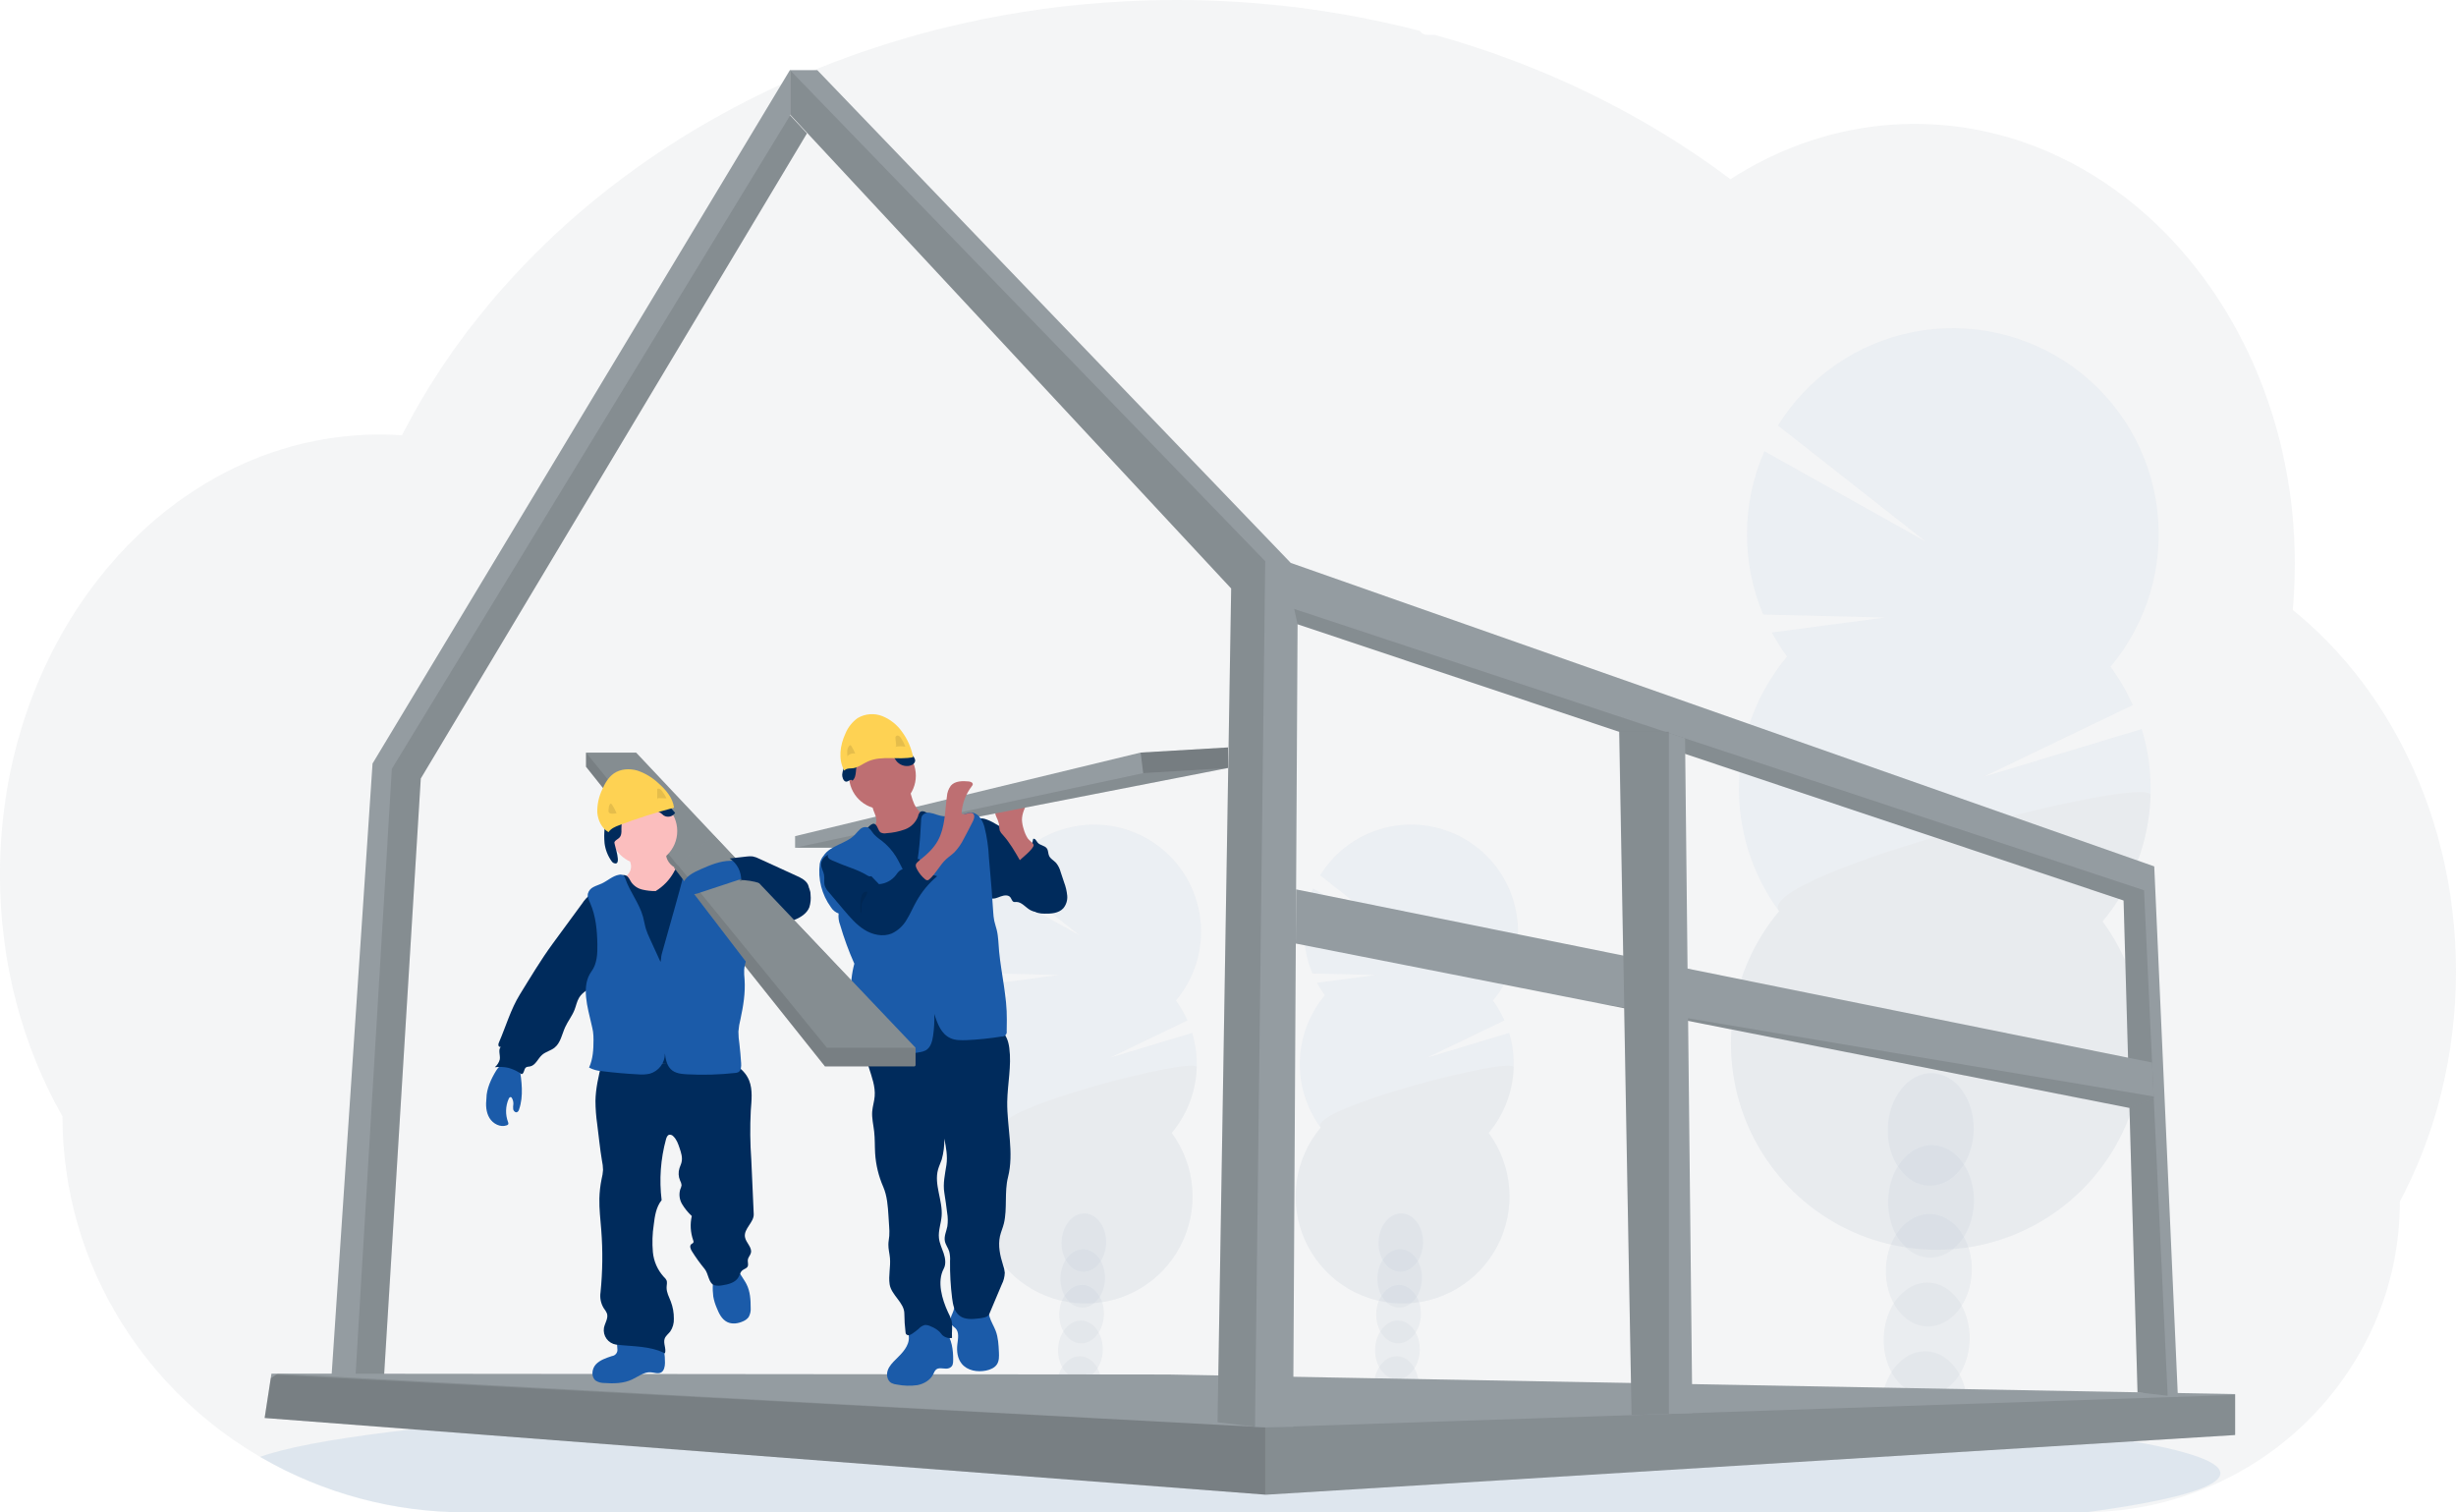 <svg width="635" height="391" viewBox="0 0 635 391" fill="none" xmlns="http://www.w3.org/2000/svg">
<g clip-path="url(#clip0_3800_21818)">
<path opacity="0.1" d="M634.999 251.13C635.01 261.724 633.73 272.279 631.187 282.562C630.332 286.027 629.338 289.42 628.206 292.741C626.821 296.84 625.215 300.862 623.397 304.788C622.48 306.774 621.512 308.72 620.491 310.627C620.508 321.491 618.274 332.239 613.93 342.194C606.078 360.056 592.076 374.498 574.476 382.888C563.472 388.144 551.447 390.908 539.255 390.984H120.544C101.914 391.024 83.607 386.124 67.482 376.784L67.234 376.644C64.938 375.298 62.698 373.873 60.517 372.369C55.608 368.975 50.996 365.169 46.731 360.992C40.958 355.345 35.871 349.035 31.576 342.194C21.488 326.159 16.143 307.59 16.162 288.64C5.946 270.694 -0.012 249.198 -0.012 226.099C-0.012 196.954 9.455 170.369 25.009 150.243C28.252 146.038 31.804 142.082 35.636 138.407C39.416 134.771 43.48 131.441 47.788 128.45C51.234 126.054 54.837 123.89 58.57 121.973C60.128 121.18 61.692 120.43 63.282 119.733C64.679 119.113 66.091 118.535 67.52 117.99C69.234 117.339 70.97 116.74 72.728 116.193C74.486 115.646 76.22 115.168 77.93 114.757C80.447 114.142 83.006 113.642 85.608 113.257C87.764 112.939 89.921 112.717 92.077 112.55C93.792 112.421 95.522 112.35 97.264 112.329H98.207C100.127 112.329 102.035 112.404 103.927 112.534C104.127 112.134 104.343 111.73 104.542 111.336C105.297 109.895 106.079 108.459 106.866 107.056C106.864 107.043 106.864 107.031 106.866 107.018C107.001 106.77 107.135 106.527 107.275 106.289C107.912 105.14 108.575 104.001 109.254 102.873C109.567 102.333 109.874 101.826 110.192 101.319C110.259 101.193 110.333 101.07 110.413 100.952C110.737 100.412 111.066 99.872 111.4 99.333C113.064 96.67 114.795 94.054 116.592 91.485L117.05 90.827C117.33 90.427 117.589 90.039 117.902 89.64C118.646 88.598 119.411 87.551 120.182 86.525C120.721 85.791 121.261 85.063 121.843 84.367C123.245 82.568 124.682 80.769 126.156 78.97C127.629 77.171 129.161 75.395 130.749 73.643C130.965 73.4 131.181 73.162 131.407 72.925L133.709 70.41C133.822 70.291 133.919 70.183 134.027 70.075C134.302 69.778 134.566 69.482 134.863 69.195C136.097 67.884 137.364 66.6 138.637 65.32C145.112 58.864 152.01 52.847 159.286 47.31C159.571 47.084 159.862 46.868 160.148 46.652C161.518 45.621 162.908 44.601 164.299 43.597C171.95 38.103 179.948 33.109 188.242 28.648C188.814 28.318 189.396 28.011 189.984 27.708C197.42 23.77 205.067 20.246 212.891 17.152C217.156 15.463 221.517 13.876 225.906 12.424C228.828 11.463 231.761 10.551 234.732 9.693C239.375 8.355 244.051 7.155 248.76 6.093C262.631 2.977 276.743 1.053 290.941 0.34C295.254 0.121 299.616 0.007 304.026 -2.42088e-05C325.306 -0.028 346.502 2.656 367.105 7.988C367.318 8.31 367.609 8.573 367.951 8.751C368.294 8.929 368.676 9.018 369.062 9.008H370.873C371.66 9.224 372.442 9.439 373.229 9.666C377.625 10.933 381.958 12.316 386.228 13.816L387.306 14.205C397.845 17.956 408.099 22.466 417.988 27.698C426.902 32.403 435.485 37.711 443.677 43.587C444.939 44.493 446.183 45.407 447.408 46.328C448.896 45.375 450.409 44.461 451.948 43.587C457.888 40.2 464.198 37.507 470.753 35.561C484.456 31.502 498.956 30.934 512.934 33.91C530.86 37.715 547.088 47.159 560.195 60.593C565.531 66.089 570.281 72.127 574.368 78.608C574.665 79.072 574.961 79.542 575.247 80.017C578.76 85.753 581.779 91.778 584.272 98.027C584.364 98.259 584.456 98.475 584.536 98.701C586.838 104.552 588.694 110.569 590.089 116.7C590.154 117.013 590.23 117.321 590.294 117.634C591.599 123.568 592.486 129.586 592.947 135.644C592.947 135.86 592.947 136.081 592.99 136.308C593.216 139.442 593.331 142.608 593.335 145.807C593.335 148.667 593.238 151.506 593.06 154.323C593.06 154.631 593.017 154.949 592.99 155.268C592.941 156.083 592.871 156.887 592.801 157.707C596.919 161.032 600.773 164.672 604.328 168.593C605.899 170.309 607.419 172.09 608.889 173.936C613.367 179.554 617.302 185.584 620.642 191.946C629.759 209.173 634.999 229.439 634.999 251.13Z" fill="#949CA1"/>
<path opacity="0.1" d="M574.077 380.891C574.077 384.577 561.392 388.032 539.255 391H120.544C101.914 391.04 83.607 386.14 67.482 376.8L67.234 376.66C73.596 374.339 85.08 372.175 100.709 370.221L101.41 370.135C108.419 369.277 116.252 368.462 124.814 367.69C125.029 367.69 125.25 367.658 125.466 367.631C132.259 367.026 139.485 366.46 147.144 365.931C147.387 365.931 147.624 365.887 147.867 365.877C150.821 365.664 153.837 365.463 156.914 365.272L158.1 365.197C180.501 363.804 205.964 362.692 233.578 361.958H233.61C237.478 361.85 241.386 361.755 245.337 361.672C249.729 361.568 254.175 361.476 258.675 361.397C262.109 361.322 265.586 361.268 269.074 361.214H269.155C284.893 360.976 301.153 360.857 317.78 360.857C358.894 360.857 397.754 361.608 432.189 362.957H432.286C437.58 363.162 442.777 363.389 447.845 363.621L452.158 363.826C457.877 364.099 463.448 364.392 468.871 364.706C532.651 368.338 574.077 374.237 574.077 380.891Z" fill="#1B5BA9"/>
<g opacity="0.2">
<path opacity="0.2" d="M366.761 358.38C366.744 358.962 366.678 359.542 366.562 360.113C362.81 359.516 359.036 358.976 355.24 358.494C355.24 358.343 355.24 358.186 355.24 358.03C355.275 356.411 355.741 354.831 356.588 353.453C357.699 351.693 359.386 350.592 361.246 350.652C363.106 350.711 364.718 351.915 365.716 353.733C366.47 355.162 366.831 356.766 366.761 358.38Z" fill="#002B5C"/>
<path opacity="0.2" d="M367.071 349.158C367.203 344.984 364.728 341.518 361.544 341.418C358.359 341.317 355.671 344.619 355.539 348.793C355.408 352.967 357.882 356.432 361.067 356.533C364.251 356.633 366.939 353.332 367.071 349.158Z" fill="#002B5C"/>
<path opacity="0.2" d="M367.364 339.918C367.496 335.744 365.021 332.278 361.837 332.178C358.652 332.077 355.964 335.379 355.832 339.553C355.701 343.727 358.175 347.192 361.36 347.293C364.544 347.393 367.232 344.092 367.364 339.918Z" fill="#002B5C"/>
<path opacity="0.2" d="M367.653 330.678C367.785 326.504 365.31 323.039 362.126 322.938C358.941 322.837 356.253 326.139 356.121 330.313C355.99 334.487 358.464 337.952 361.649 338.053C364.833 338.153 367.521 334.852 367.653 330.678Z" fill="#002B5C"/>
<path opacity="0.2" d="M367.942 321.438C368.074 317.264 365.599 313.798 362.415 313.698C359.23 313.597 356.542 316.899 356.41 321.073C356.279 325.247 358.753 328.712 361.938 328.813C365.122 328.914 367.81 325.612 367.942 321.438Z" fill="#002B5C"/>
<path opacity="0.2" d="M342.554 257.326C341.795 256.297 341.11 255.215 340.505 254.088L355.741 252.075L339.341 251.681C337.877 248.205 337.137 244.468 337.166 240.696C337.195 236.925 337.991 233.199 339.508 229.747L361.138 241.863L341.325 226.298C343.323 223.062 345.967 220.273 349.091 218.106C352.215 215.938 355.751 214.439 359.48 213.702C363.209 212.964 367.049 213.004 370.762 213.819C374.474 214.634 377.979 216.206 381.057 218.438C384.135 220.67 386.721 223.513 388.652 226.79C390.583 230.067 391.818 233.708 392.281 237.484C392.743 241.261 392.423 245.092 391.34 248.739C390.257 252.386 388.435 255.77 385.986 258.68C387.167 260.281 388.171 262.006 388.979 263.824L368.982 273.431L390.186 267.046C391.522 271.457 391.737 276.131 390.812 280.646C389.888 285.161 387.853 289.374 384.892 292.903C387.97 297.084 389.811 302.049 390.204 307.228C390.597 312.407 389.526 317.593 387.114 322.192C384.701 326.79 381.044 330.616 376.562 333.233C372.079 335.849 366.952 337.15 361.766 336.986C356.58 336.822 351.544 335.201 347.235 332.307C342.926 329.413 339.517 325.364 337.399 320.622C335.281 315.881 334.538 310.638 335.256 305.494C335.974 300.349 338.124 295.511 341.459 291.532C337.782 286.535 335.888 280.446 336.084 274.242C336.279 268.038 338.552 262.081 342.538 257.326H342.554Z" fill="#1B5BA9"/>
<path opacity="0.1" d="M391.362 275.989C391.173 282.196 388.893 288.157 384.892 292.903C387.97 297.084 389.811 302.049 390.204 307.228C390.597 312.407 389.526 317.593 387.114 322.192C384.701 326.79 381.044 330.616 376.562 333.233C372.079 335.849 366.952 337.15 361.766 336.986C356.58 336.822 351.544 335.201 347.235 332.307C342.926 329.413 339.517 325.364 337.399 320.622C335.281 315.881 334.538 310.638 335.256 305.494C335.974 300.349 338.124 295.511 341.459 291.532C337.917 286.713 391.459 272.886 391.362 275.989Z" fill="black"/>
</g>
<g opacity="0.2">
<path opacity="0.2" d="M284.812 358.38C284.795 358.962 284.728 359.542 284.613 360.113C280.86 359.516 277.086 358.976 273.291 358.494C273.291 358.343 273.291 358.186 273.291 358.03C273.326 356.411 273.791 354.831 274.639 353.453C275.749 351.693 277.437 350.592 279.297 350.652C281.157 350.711 282.769 351.915 283.766 353.733C284.521 355.162 284.882 356.766 284.812 358.38Z" fill="#002B5C"/>
<path opacity="0.2" d="M285.116 349.16C285.248 344.986 282.773 341.521 279.589 341.42C276.404 341.319 273.716 344.621 273.584 348.795C273.453 352.969 275.927 356.434 279.112 356.535C282.296 356.636 284.984 353.334 285.116 349.16Z" fill="#002B5C"/>
<path opacity="0.2" d="M285.409 339.92C285.541 335.746 283.066 332.281 279.882 332.18C276.697 332.079 274.009 335.381 273.877 339.555C273.745 343.729 276.22 347.194 279.405 347.295C282.589 347.396 285.277 344.094 285.409 339.92Z" fill="#002B5C"/>
<path opacity="0.2" d="M285.698 330.68C285.83 326.506 283.355 323.041 280.171 322.94C276.986 322.839 274.298 326.141 274.166 330.315C274.035 334.489 276.509 337.954 279.694 338.055C282.878 338.156 285.566 334.854 285.698 330.68Z" fill="#002B5C"/>
<path opacity="0.2" d="M285.987 321.44C286.119 317.266 283.644 313.801 280.46 313.7C277.275 313.599 274.587 316.901 274.455 321.075C274.324 325.249 276.798 328.714 279.983 328.815C283.167 328.916 285.855 325.614 285.987 321.44Z" fill="#002B5C"/>
<path opacity="0.2" d="M260.605 257.326C259.845 256.297 259.161 255.215 258.556 254.088L273.792 252.075L257.391 251.681C255.928 248.205 255.188 244.468 255.217 240.696C255.245 236.925 256.042 233.199 257.559 229.747L279.189 241.863L259.375 226.298C261.374 223.062 264.018 220.273 267.142 218.106C270.266 215.938 273.802 214.439 277.531 213.702C281.259 212.964 285.1 213.004 288.812 213.819C292.525 214.634 296.03 216.206 299.108 218.438C302.186 220.67 304.771 223.513 306.702 226.79C308.634 230.067 309.869 233.708 310.332 237.484C310.794 241.261 310.474 245.092 309.391 248.739C308.308 252.386 306.485 255.77 304.037 258.68C305.218 260.281 306.221 262.006 307.029 263.824L287.033 273.431L308.237 267.046C309.572 271.457 309.787 276.131 308.863 280.646C307.939 285.161 305.904 289.374 302.943 292.903C306.021 297.084 307.862 302.049 308.255 307.228C308.648 312.407 307.577 317.593 305.164 322.192C302.752 326.79 299.095 330.616 294.613 333.233C290.13 335.849 285.003 337.15 279.816 336.986C274.63 336.822 269.595 335.201 265.286 332.307C260.977 329.413 257.568 325.364 255.45 320.622C253.332 315.881 252.589 310.638 253.307 305.494C254.025 300.349 256.175 295.511 259.51 291.532C255.832 286.535 253.939 280.446 254.135 274.242C254.33 268.038 256.603 262.081 260.589 257.326H260.605Z" fill="#1B5BA9"/>
<path opacity="0.1" d="M309.412 275.989C309.224 282.196 306.944 288.157 302.943 292.903C306.021 297.084 307.862 302.049 308.255 307.228C308.648 312.407 307.577 317.593 305.164 322.192C302.752 326.79 299.095 330.616 294.613 333.233C290.13 335.849 285.003 337.15 279.816 336.986C274.63 336.822 269.595 335.201 265.286 332.307C260.977 329.413 257.568 325.364 255.45 320.622C253.332 315.881 252.589 310.638 253.307 305.494C254.025 300.349 256.175 295.511 259.51 291.532C255.968 286.713 309.509 272.886 309.412 275.989Z" fill="black"/>
</g>
<g opacity="0.2">
<path opacity="0.2" d="M508.66 364.284C508.619 365.387 508.488 366.485 508.267 367.566C501.043 366.411 493.766 365.378 486.438 364.468C486.438 364.177 486.438 363.88 486.438 363.577C486.506 360.461 487.403 357.418 489.036 354.764C491.193 351.38 494.427 349.259 498.002 349.367C501.576 349.475 504.687 351.801 506.628 355.304C508.092 358.063 508.793 361.163 508.66 364.284Z" fill="#002B5C"/>
<path opacity="0.2" d="M509.246 346.516C509.499 338.478 504.733 331.804 498.599 331.61C492.465 331.416 487.287 337.775 487.034 345.813C486.78 353.851 491.547 360.524 497.68 360.718C503.814 360.912 508.992 354.554 509.246 346.516Z" fill="#002B5C"/>
<path opacity="0.2" d="M509.806 328.727C510.06 320.689 505.293 314.015 499.16 313.821C493.026 313.627 487.848 319.986 487.594 328.024C487.34 336.062 492.107 342.735 498.241 342.929C504.374 343.123 509.552 336.765 509.806 328.727Z" fill="#002B5C"/>
<path opacity="0.2" d="M510.373 310.938C510.626 302.9 505.86 296.226 499.726 296.032C493.592 295.838 488.414 302.197 488.161 310.235C487.907 318.273 492.673 324.946 498.807 325.14C504.941 325.334 510.119 318.976 510.373 310.938Z" fill="#002B5C"/>
<path opacity="0.2" d="M510.3 292.339C510.541 284.297 505.762 277.629 499.625 277.444C493.488 277.26 488.318 283.63 488.077 291.672C487.836 299.714 492.615 306.383 498.752 306.567C504.889 306.751 510.059 300.381 510.3 292.339Z" fill="#002B5C"/>
<path opacity="0.2" d="M462.052 169.743C460.597 167.761 459.28 165.682 458.111 163.52L487.44 159.645L455.873 158.884C453.054 152.194 451.627 144.999 451.681 137.738C451.735 130.478 453.268 123.304 456.186 116.657L497.834 139.978L459.696 110.013C463.552 103.798 468.646 98.445 474.659 94.286C480.673 90.128 487.478 87.254 494.649 85.844C501.821 84.434 509.206 84.517 516.344 86.089C523.482 87.662 530.22 90.689 536.138 94.982C542.056 99.275 547.028 104.742 550.743 111.043C554.458 117.344 556.837 124.343 557.731 131.605C558.625 138.866 558.016 146.234 555.941 153.25C553.866 160.265 550.37 166.778 545.671 172.382C547.942 175.466 549.875 178.786 551.435 182.285L512.935 200.792L553.753 188.486C556.325 196.968 556.744 205.957 554.971 214.641C553.199 223.325 549.291 231.429 543.601 238.22C549.526 246.27 553.069 255.826 553.825 265.797C554.58 275.767 552.518 285.749 547.873 294.602C543.229 303.454 536.189 310.819 527.56 315.856C518.931 320.892 509.061 323.395 499.077 323.08C489.094 322.765 479.4 319.644 471.105 314.074C462.81 308.503 456.248 300.709 452.17 291.581C448.092 282.454 446.661 272.361 448.043 262.458C449.424 252.555 453.562 243.241 459.982 235.581C452.905 225.962 449.262 214.241 449.638 202.301C450.013 190.36 454.385 178.892 462.052 169.737V169.743Z" fill="#1B5BA9"/>
<path opacity="0.1" d="M556.023 205.665C555.669 217.608 551.3 229.082 543.623 238.231C549.548 246.281 553.091 255.837 553.846 265.808C554.602 275.778 552.54 285.76 547.895 294.612C543.25 303.465 536.211 310.83 527.582 315.866C518.953 320.902 509.082 323.406 499.099 323.091C489.115 322.776 479.422 319.655 471.127 314.084C462.832 308.514 456.27 300.72 452.191 291.592C448.113 282.464 446.683 272.372 448.064 262.469C449.446 252.566 453.583 243.252 460.003 235.592C453.135 226.304 556.211 199.691 556.023 205.665Z" fill="black"/>
</g>
<path d="M85.086 365.235L90.741 365.218H98.715L108.797 201.267L208.639 34.482L204.299 29.819V18.01L96.321 197.403L85.086 365.235Z" fill="#949CA1"/>
<path opacity="0.1" d="M91.346 365.218H98.716L108.797 201.267L208.639 34.482L204.299 29.819L101.314 198.768L91.346 365.218Z" fill="black"/>
<path d="M68.422 366.6L327.124 386.418L327.345 386.434L577.713 371.02L577.901 371.009V360.426L302.028 355.358L71.867 355.137H70.185L70.001 356.324L68.422 366.6Z" fill="#949CA1"/>
<path opacity="0.1" d="M68.422 366.6L327.124 386.418L327.345 386.434L577.713 371.02L577.901 370.815V360.647H577.68L327.124 369.023L71.867 355.137H71.829L71.376 355.434L70.001 356.324L68.422 366.6Z" fill="black"/>
<path opacity="0.1" d="M68.422 366.6L327.124 386.418V369.023L71.376 355.433L70.001 356.324L68.422 366.6Z" fill="black"/>
<path d="M204.266 29.597L318.319 152.143L314.793 367.701L324.481 368.872L324.643 368.894H334.331L335.49 161.399L549.056 232.812L552.658 359.967L560.454 360.841L563.095 361.138L556.982 223.994L333.727 145.531L211.312 18.134H204.266V29.597Z" fill="#949CA1"/>
<path opacity="0.1" d="M334.611 157.432L335.49 161.399L549.056 232.812L552.658 359.967L560.454 360.841L554.34 230.168L334.611 157.432Z" fill="black"/>
<path opacity="0.1" d="M204.266 29.597L318.319 152.143L314.793 367.701L324.481 368.872L327.123 145.089L204.266 18.134V29.597Z" fill="black"/>
<path d="M335.027 243.941L413.358 259.382L413.385 259.387L550.578 286.443L556.859 283.922L556.837 283.48L556.427 274.71L335.108 229.941L335.027 243.941Z" fill="#949CA1"/>
<path opacity="0.1" d="M413.385 259.387L550.578 286.443L556.858 283.922L556.837 283.48L413.385 259.387Z" fill="black"/>
<path d="M418.631 189.199L420.75 305.959L421.844 365.861L431.489 365.537L437.56 365.332L435.673 190.888L431.489 189.496L430.573 189.199H418.631Z" fill="#949CA1"/>
<path opacity="0.1" d="M418.717 189.172V189.199L420.749 305.959L421.844 365.86L431.489 365.537V189.172H418.717Z" fill="black"/>
<path d="M267.549 219.018C268.115 219.325 268.656 219.677 269.167 220.07C269.771 220.599 270.313 221.195 270.784 221.846C273.097 224.841 275.232 228.322 275.005 232.1C275.01 232.65 274.907 233.195 274.7 233.704C274.494 234.214 274.189 234.677 273.803 235.068C272.849 235.883 271.48 235.921 270.229 235.921C268.87 235.921 267.441 235.921 266.266 235.22C265.091 234.518 264.11 233.152 262.719 233.185C262.522 233.217 262.322 233.217 262.126 233.185C261.646 233.028 261.549 232.397 261.236 231.997C260.697 231.28 259.559 231.458 258.713 231.771C257.866 232.084 256.928 232.553 256.093 232.192C255.608 231.936 255.211 231.539 254.955 231.053C252.955 227.815 252.529 223.923 252.152 220.162C251.92 217.873 250.151 210.069 255.031 211.845C257.187 212.622 259.204 214.176 261.166 215.315L267.549 219.018Z" fill="#002B5C"/>
<path d="M262.731 219.789C263.166 220.103 263.695 220.262 264.231 220.24C264.767 220.219 265.281 220.018 265.69 219.671C266.493 218.944 267.005 217.951 267.13 216.875C267.669 216.708 267.944 217.415 268.289 217.846C268.893 218.58 270.122 218.57 270.672 219.352C271.055 219.892 270.968 220.642 271.238 221.252C271.588 222.04 272.456 222.45 273.05 223.087C273.61 223.783 274.014 224.591 274.236 225.456L275.12 228.112C275.543 229.216 275.815 230.372 275.928 231.55C275.984 232.138 275.922 232.732 275.747 233.296C275.571 233.86 275.284 234.384 274.904 234.836C273.718 236.115 271.772 236.25 270.052 236.213C269.478 236.225 268.904 236.158 268.348 236.013C266.823 235.538 265.847 234 265.442 232.451C265.038 230.902 265.081 229.277 264.844 227.691C264.588 226.132 264.135 224.612 263.496 223.168C263.022 222.045 261.717 220.372 261.739 219.18C262.127 219.18 262.407 219.536 262.731 219.789Z" fill="#002B5C"/>
<path d="M264.665 214.322C264.413 213.556 264.266 212.759 264.228 211.953C264.228 210.334 264.967 208.812 265.711 207.365L259.548 208.202C258.804 208.305 257.974 208.456 257.554 209.076C257.394 209.384 257.311 209.725 257.311 210.072C257.311 210.419 257.394 210.76 257.554 211.068C257.863 211.684 258.108 212.329 258.287 212.995C258.301 213.577 258.368 214.157 258.486 214.727C258.678 215.146 258.947 215.525 259.279 215.844C261.042 217.798 262.363 220.103 263.678 222.385C263.64 222.321 267.393 219.412 267.242 218.462C267.156 217.922 266.072 217.274 265.727 216.756C265.25 216.004 264.892 215.183 264.665 214.322Z" fill="#BE6F72"/>
<path d="M317.499 193.236V198.552L226.564 216.308L221.847 219.169H205.57V216.173L294.915 194.564L317.499 193.236Z" fill="#949CA1"/>
<path opacity="0.1" d="M317.499 198.552L226.564 216.308L221.847 219.169H205.57L295.578 199.885L317.499 198.552Z" fill="black"/>
<path d="M244.491 344.148C243.477 342.92 242.079 342.071 240.522 341.74C238.966 341.409 237.343 341.615 235.918 342.324C235.613 342.468 235.344 342.678 235.131 342.939C234.592 343.695 234.937 344.737 234.986 345.67C235.11 347.948 233.298 349.799 231.67 351.391C230.797 352.244 229.907 353.156 229.513 354.316C229.12 355.477 229.411 356.95 230.468 357.555C230.929 357.786 231.431 357.925 231.945 357.965C233.668 358.301 235.435 358.35 237.175 358.11C238.894 357.781 240.582 356.804 241.326 355.218C241.469 354.787 241.707 354.395 242.021 354.068C242.97 353.318 244.426 354.198 245.504 353.663C246.394 353.221 246.431 352.524 246.442 351.607C246.475 349.07 246.097 346.199 244.491 344.148Z" fill="#1B5BA9"/>
<path d="M257.429 344.051C258.092 345.8 258.184 347.705 258.27 349.572C258.319 350.652 258.351 351.806 257.769 352.719C257.187 353.631 256.049 354.111 254.96 354.338C252.712 354.802 250.108 354.365 248.658 352.578C247.547 351.213 247.315 349.34 247.52 347.57C247.693 346.118 248.059 344.418 247.019 343.387C246.749 343.112 246.399 342.918 246.151 342.621C245.612 341.962 245.698 340.969 245.989 340.16C246.368 339.385 246.652 338.568 246.835 337.726C246.879 337.326 254.135 338.006 254.804 338.336C255.715 338.783 255.575 339.534 255.85 340.44C256.232 341.703 256.966 342.842 257.429 344.051Z" fill="#1B5BA9"/>
<path d="M258.762 266.517C260.185 267.44 260.735 269.253 260.956 270.937C261.566 275.552 260.498 280.215 260.417 284.873C260.342 291.398 262.229 298.041 260.617 304.361C259.652 308.139 260.471 312.457 259.565 316.273C259.296 317.406 258.8 318.475 258.541 319.608C258.002 322.064 258.568 324.633 259.328 327.034C259.571 327.682 259.725 328.359 259.786 329.047C259.75 330.108 259.481 331.147 258.999 332.091L255.765 339.75C255.403 340.608 253.98 340.748 253.069 340.862C251.354 341.067 249.441 341.212 248.077 340.149C246.713 339.086 246.384 337.305 246.173 335.643C245.77 332.451 245.59 329.236 245.634 326.02C245.694 325.18 245.619 324.337 245.413 323.521C245.117 322.598 244.464 321.799 244.286 320.822C244.06 319.559 244.702 318.318 244.939 317.044C245.101 315.881 245.083 314.699 244.885 313.542C244.675 311.815 244.432 310.088 244.157 308.371C243.769 305.97 244.324 303.6 244.696 301.193C245.047 298.932 244.599 296.627 244.157 294.382C244.195 296.204 243.968 298.022 243.483 299.779C243.197 300.637 242.788 301.458 242.54 302.332C241.434 306.256 243.79 310.374 243.456 314.438C243.3 316.337 242.556 318.216 242.766 320.088C242.912 321.459 243.548 322.717 243.985 324.023C244.421 325.329 244.648 326.824 243.985 328.044C242.232 331.357 243.542 335.864 245.111 339.264C245.43 339.867 245.707 340.491 245.942 341.131C246.405 342.664 246.017 344.31 246.141 345.908C245.69 345.982 245.227 345.952 244.789 345.82C244.351 345.688 243.948 345.458 243.613 345.147C243.375 344.899 243.181 344.607 242.949 344.348C242.302 343.73 241.535 343.251 240.696 342.939C240.203 342.663 239.642 342.534 239.078 342.567C238.486 342.733 237.953 343.064 237.542 343.522C237.009 343.992 236.443 344.423 235.849 344.812C235.596 345.007 235.3 345.138 234.986 345.195C234.829 345.22 234.667 345.194 234.525 345.121C234.383 345.049 234.267 344.933 234.194 344.791C234.16 344.701 234.14 344.606 234.135 344.51C233.934 342.88 233.828 341.241 233.816 339.599C233.816 336.776 230.442 334.833 230.016 332.043C229.676 329.792 230.307 327.498 230.096 325.232C229.994 324.066 229.671 322.922 229.692 321.756C229.692 321 229.865 320.261 229.924 319.511C229.973 318.678 229.961 317.843 229.886 317.012L229.719 314.405C229.557 311.831 229.379 309.202 228.366 306.849C227.164 304.102 226.452 301.164 226.263 298.171C226.155 296.282 226.226 294.393 226.01 292.499C225.816 290.788 225.384 289.088 225.508 287.371C225.611 286.044 226.048 284.759 226.15 283.432C226.36 280.879 225.39 278.396 224.63 275.951C223.87 273.506 223.309 270.797 224.306 268.439C224.449 268.051 224.686 267.706 224.996 267.435C225.379 267.181 225.814 267.019 226.269 266.96C235.519 265.015 245 264.409 254.422 265.163C255.958 265.25 257.449 265.715 258.762 266.517Z" fill="#002B5C"/>
<path d="M228.154 209.195C232.924 209.195 236.791 205.324 236.791 200.549C236.791 195.774 232.924 191.903 228.154 191.903C223.384 191.903 219.518 195.774 219.518 200.549C219.518 205.324 223.384 209.195 228.154 209.195Z" fill="#BE6F72"/>
<path d="M226.484 211.348C226.608 211.843 226.608 212.36 226.484 212.854C226.348 213.199 226.157 213.52 225.918 213.804C225.082 214.884 224.157 215.891 223.152 216.816C223.664 217.96 224.585 218.871 225.735 219.368C226.876 219.855 228.073 220.197 229.298 220.388C229.91 220.549 230.547 220.593 231.175 220.518C231.753 220.372 232.301 220.124 232.792 219.784L237.59 216.907C238.314 216.515 238.985 216.03 239.585 215.466C240.465 214.561 240.963 213.351 240.976 212.088C240.998 211.861 240.937 211.635 240.803 211.451C240.62 211.291 240.389 211.194 240.146 211.176C238.458 210.803 237.127 209.432 236.372 207.878C235.69 206.285 235.248 204.599 235.062 202.875L229.945 205.574C229.185 205.978 228.43 206.383 227.643 206.734C227.142 206.961 226.128 207.149 225.773 207.608C225.093 208.456 226.306 210.328 226.484 211.348Z" fill="#BE6F72"/>
<path d="M223.185 215.245C222.457 215.843 221.888 216.613 221.53 217.485C221.196 218.564 221.53 219.703 221.832 220.772C223.247 225.326 224.328 229.978 225.067 234.691C225.519 237.929 225.687 241.216 225.908 244.492C226.361 251.173 227.018 261.827 227.897 268.465C231.132 268.611 234.286 267.667 237.494 267.321C243.489 266.684 249.662 268.142 255.533 266.782C254.11 261.152 252.686 251.54 251.263 245.917C250.633 243.701 250.197 241.435 249.958 239.143C249.834 237.497 249.91 235.846 249.931 234.189C249.98 230.951 249.802 227.712 249.624 224.474C249.419 220.696 249.214 216.918 248.319 213.221C248.257 212.75 248.036 212.314 247.694 211.985C247.155 211.591 246.454 211.732 245.812 211.818C243.848 212.068 241.86 211.596 240.216 210.49C239.505 210.005 238.55 209.411 237.887 209.951C237.604 210.276 237.417 210.674 237.348 211.1C237.055 211.864 236.602 212.556 236.02 213.13C235.438 213.704 234.74 214.148 233.973 214.43C232.437 214.987 230.828 215.318 229.196 215.412C228.697 215.52 228.177 215.461 227.714 215.245C226.948 214.776 226.894 213.086 225.929 212.973C225.083 212.876 223.757 214.7 223.185 215.245Z" fill="#002B5C"/>
<path d="M235.941 228.425C233.951 226.52 233.078 223.756 231.628 221.409C230.64 219.83 229.378 218.441 227.902 217.307C227.16 216.816 226.48 216.238 225.875 215.585C225.363 214.954 224.975 214.112 224.198 213.869C223.878 213.799 223.545 213.808 223.228 213.896C222.912 213.983 222.621 214.146 222.382 214.371C221.906 214.824 221.456 215.304 221.034 215.806C218.748 218.176 214.731 218.505 212.92 221.247C212.431 221.828 212.099 222.525 211.955 223.271C211.433 227.261 212.464 231.299 214.834 234.55C215.293 235.304 215.997 235.876 216.828 236.17C216.716 237.176 216.849 238.195 217.217 239.138C218.215 242.554 219.441 245.898 220.888 249.149C220.542 250.421 220.301 251.719 220.166 253.03C219.788 256.328 220.139 259.674 219.783 262.977C219.492 265.675 218.705 268.304 218.678 271.007C218.678 271.439 218.715 271.952 219.087 272.173C219.285 272.275 219.507 272.322 219.729 272.308L226.36 272.508C230.21 272.621 234.097 272.735 237.887 272.022C238.392 271.947 238.881 271.793 239.337 271.563C240.62 270.846 241.046 269.226 241.251 267.785C241.519 265.916 241.625 264.028 241.569 262.14C242.373 264.682 243.327 267.311 245.753 268.412C247.036 268.994 248.502 268.951 249.91 268.913C252.942 268.778 255.965 268.466 258.962 267.98C259.146 268.003 259.334 267.982 259.509 267.919C259.684 267.857 259.842 267.754 259.971 267.619C260.099 267.484 260.194 267.321 260.248 267.143C260.303 266.965 260.314 266.776 260.282 266.593L260.315 263.646C260.379 257.661 258.897 251.94 258.32 245.981C258.137 244.103 258.153 242.203 257.695 240.363C257.506 239.591 257.231 238.836 257.064 238.058C256.92 237.298 256.83 236.528 256.794 235.754L256.374 229.817C256.174 227.07 255.889 224.42 255.678 221.678C255.563 219.009 255.176 216.358 254.525 213.766C254.055 212.147 253.08 210.312 251.392 210.113C250.492 210.01 249.618 210.404 248.761 210.679C246.654 211.343 244.393 211.334 242.292 210.652C241.642 210.396 240.966 210.215 240.275 210.113C239.928 210.065 239.574 210.111 239.25 210.246C238.926 210.381 238.643 210.599 238.431 210.879C238.222 211.301 238.124 211.769 238.146 212.239C237.892 217.631 237.423 223.184 235.941 228.425Z" fill="#1B5BA9"/>
<path d="M227.266 228.587C224.781 225.964 222.23 223.292 219.028 221.624C217.766 220.966 216.332 220.469 214.936 220.718C213.54 220.966 212.24 222.18 212.305 223.6C212.348 224.479 212.882 225.257 213.049 226.12C213.243 227.092 212.963 228.128 213.265 229.067C213.51 229.686 213.877 230.249 214.343 230.724L218.16 235.252C219.777 237.141 221.395 239.057 223.476 240.363C225.557 241.669 228.253 242.279 230.538 241.351C232.165 240.594 233.517 239.351 234.409 237.794C235.358 236.283 236.027 234.631 236.916 233.071C238.301 230.579 240.128 228.361 242.308 226.525C241.186 226.233 239.779 225.823 239.073 224.906C238.872 224.614 238.7 224.303 238.561 223.977L237.687 222.089C237.39 222.073 237.093 222.119 236.815 222.224C236.537 222.329 236.283 222.491 236.07 222.698C235.695 223.132 235.294 223.541 234.868 223.924C234.108 224.496 233.078 224.652 232.388 225.305C232.121 225.586 231.879 225.889 231.665 226.212C231.143 226.899 230.481 227.466 229.722 227.875C228.963 228.285 228.126 228.527 227.266 228.587Z" fill="#002B5C"/>
<path d="M242.506 217.301C244.377 213.885 244.29 209.789 244.824 205.93C244.882 204.908 245.24 203.926 245.854 203.107C246.932 201.887 248.835 201.871 250.463 202.028C250.943 202.082 251.542 202.308 251.515 202.789C251.477 202.961 251.393 203.119 251.272 203.247C249.694 205.286 248.766 207.754 248.609 210.328C249.455 210.917 250.765 209.708 251.579 210.328C252.119 210.782 251.871 211.678 251.547 212.325C250.796 213.826 250.021 215.315 249.223 216.794C248.587 218.097 247.756 219.297 246.76 220.351C246.075 221.009 245.272 221.527 244.576 222.175C242.959 223.691 241.983 225.834 240.312 227.313C240.17 227.466 239.979 227.564 239.772 227.588C239.56 227.573 239.359 227.483 239.206 227.334C238.371 226.655 237.679 225.816 237.168 224.868C236.532 223.691 236.629 223.346 237.632 222.515C239.508 221.031 241.336 219.439 242.506 217.301Z" fill="#BE6F72"/>
<path d="M224.138 226.266C224.462 226.466 224.86 226.692 225.216 226.525C225.362 226.437 225.485 226.317 225.578 226.174C226.194 225.351 226.708 224.456 227.109 223.508C227.178 223.374 227.216 223.227 227.222 223.076C227.222 222.731 226.915 222.477 226.629 222.278C225.098 221.301 223.452 220.518 221.728 219.946C220.305 219.406 218.817 218.937 217.307 219.072C216.74 219.11 216.186 219.262 215.68 219.52C215.173 219.778 214.723 220.136 214.358 220.572C213.28 221.959 215.086 222.38 216.218 222.882C218.838 224.075 221.674 224.766 224.138 226.266Z" fill="#1B5BA9"/>
<path opacity="0.1" d="M222.44 235.441C222.422 235.564 222.433 235.69 222.472 235.808C222.512 235.926 222.578 236.033 222.667 236.121C222.823 235.354 222.618 234.545 222.78 233.773C223.017 232.613 224.144 231.738 224.241 230.573C222.176 230.168 222.456 234.189 222.44 235.441Z" fill="black"/>
<path opacity="0.2" d="M317.5 193.236V198.552L295.579 199.885L294.916 194.564L317.5 193.236Z" fill="black"/>
<path d="M220.38 201.834C221.75 200.716 220.957 198.374 221.885 196.874C222.424 196.053 223.335 195.622 224.23 195.255C225.31 194.749 226.467 194.428 227.653 194.305C228.247 194.247 228.847 194.325 229.407 194.532C229.967 194.738 230.473 195.068 230.888 195.497C231.238 195.897 231.476 196.382 231.805 196.798C232.212 197.283 232.743 197.648 233.341 197.855C233.939 198.063 234.582 198.104 235.201 197.975C235.918 197.813 236.662 197.268 236.614 196.534C236.533 196.087 236.305 195.681 235.967 195.379L234.425 193.668C232.673 191.725 230.726 189.663 228.155 189.177C226.365 188.837 224.532 189.318 222.806 189.895C222.111 190.127 221.329 190.473 221.135 191.18C221.006 191.665 221.2 192.194 221.087 192.686C220.866 193.662 219.615 193.992 219.033 194.812C218.45 195.632 218.628 196.604 218.461 197.51C218.294 198.417 217.809 199.302 217.749 200.241C217.712 200.808 217.997 201.86 218.634 202.066C219.27 202.271 219.987 201.159 220.38 201.834Z" fill="#002B5C"/>
<path d="M236.09 195.756C235.636 193.382 234.656 191.139 233.222 189.194C231.948 187.376 230.174 185.966 228.117 185.135C227.088 184.733 225.982 184.569 224.881 184.656C223.78 184.743 222.713 185.078 221.76 185.637C220.346 186.648 219.245 188.038 218.585 189.647C217.188 192.659 216.671 196.339 218.294 199.232C218.941 198.444 220.051 198.8 221.032 198.514C222.262 198.163 223.302 197.343 224.472 196.83C228.003 195.271 232.316 196.534 236.09 195.756Z" fill="#FED253"/>
<path opacity="0.1" d="M219.12 195.589C218.996 194.618 218.915 193.49 219.605 192.799C219.639 192.756 219.683 192.723 219.733 192.7C219.782 192.678 219.836 192.667 219.891 192.669C219.939 192.685 219.983 192.71 220.021 192.744C220.059 192.777 220.09 192.818 220.112 192.863C220.51 193.493 220.849 194.158 221.125 194.85C220.723 194.757 220.303 194.787 219.919 194.936C219.534 195.085 219.203 195.347 218.969 195.686" fill="black"/>
<path opacity="0.1" d="M231.718 192.847L231.524 190.921C231.493 190.762 231.506 190.597 231.562 190.446C231.643 190.319 231.769 190.226 231.914 190.186C232.059 190.146 232.214 190.162 232.349 190.23C232.614 190.377 232.833 190.596 232.98 190.861C233.429 191.551 233.801 192.287 234.09 193.058C233.222 192.89 232.329 192.901 231.465 193.09" fill="black"/>
<path opacity="0.1" d="M236.544 271.045V275.449L232.829 275.697H213.291V271.045H236.544Z" fill="black"/>
<path d="M236.544 271.045V275.698H213.291L151.518 198.234V194.574H164.468L236.544 271.045Z" fill="#949CA1"/>
<path opacity="0.1" d="M236.544 271.045V275.698H213.291L151.518 198.234V194.574H164.468L236.544 271.045Z" fill="black"/>
<path opacity="0.1" d="M236.544 271.045V275.698H213.291L151.518 198.234V194.574L213.626 271.045H236.544Z" fill="black"/>
<path d="M159.615 348.687C159.655 348.906 159.651 349.131 159.6 349.348C159.55 349.565 159.456 349.769 159.323 349.948C159.191 350.127 159.023 350.276 158.83 350.387C158.637 350.498 158.423 350.568 158.202 350.592C156.704 351.1 155.113 351.601 154.051 352.751C152.989 353.901 152.779 356.032 154.051 356.966C154.701 357.359 155.448 357.563 156.208 357.554C158.65 357.722 161.195 357.689 163.41 356.653C164.995 355.919 166.489 354.667 168.23 354.78C169.131 354.834 170.09 355.255 170.893 354.845C171.697 354.435 171.923 353.291 171.929 352.336C171.949 350.341 171.649 348.357 171.039 346.458C170.958 346.199 167.529 345.999 167.12 345.918L162.963 345.379C162.176 345.276 160.477 344.682 159.857 345.341C159.237 345.999 159.615 347.905 159.615 348.687Z" fill="#1B5BA9"/>
<path d="M184.421 335.216C184.597 336.188 184.883 337.137 185.273 338.044C185.85 339.512 186.589 341.072 188.001 341.784C189.284 342.426 190.859 342.194 192.163 341.585C192.708 341.359 193.185 340.996 193.549 340.532C193.97 339.798 194.158 338.953 194.088 338.109C194.088 336.02 193.964 333.861 193.01 332.005C192.19 330.386 190.762 328.993 190.74 327.201L185.829 328.151C185.566 328.177 185.315 328.276 185.106 328.437C184.951 328.601 184.842 328.805 184.793 329.026C184.269 331.045 184.143 333.148 184.421 335.216Z" fill="#1B5BA9"/>
<path d="M125.768 283.944C125.563 285.682 125.649 287.544 126.555 289.044C127.461 290.545 129.369 291.538 131.019 290.939C131.103 290.917 131.183 290.879 131.252 290.826C131.322 290.773 131.38 290.707 131.423 290.631C131.467 290.449 131.442 290.256 131.353 290.091C130.625 288.146 130.685 285.992 131.52 284.09C131.628 283.842 131.86 283.55 132.113 283.647C132.219 283.701 132.305 283.788 132.356 283.896C132.617 284.348 132.748 284.863 132.733 285.385C132.657 285.858 132.643 286.339 132.69 286.815C132.793 287.279 133.289 287.717 133.72 287.517C133.845 287.44 133.952 287.339 134.037 287.219C134.121 287.1 134.18 286.964 134.211 286.821C135.413 283.34 134.868 279.535 134.318 275.892C134.323 275.808 134.309 275.724 134.278 275.647C134.247 275.569 134.199 275.499 134.138 275.442C134.076 275.385 134.003 275.342 133.924 275.316C133.844 275.29 133.76 275.282 133.677 275.293C131.132 275.039 129.741 274.429 128.286 276.798C127.035 278.795 125.768 281.542 125.768 283.944Z" fill="#1B5BA9"/>
<path d="M155.519 275.088C154.764 278.229 154.004 281.408 153.955 284.635C153.968 286.645 154.12 288.652 154.408 290.642L154.974 295.316C155.168 296.892 155.357 298.462 155.632 300.022C155.807 300.826 155.903 301.645 155.918 302.467C155.865 303.278 155.736 304.082 155.535 304.869C155.196 306.521 155.006 308.201 154.969 309.888C154.909 312.586 155.244 315.285 155.454 317.983C155.874 323.361 155.81 328.765 155.265 334.131C155.047 335.58 155.362 337.058 156.149 338.292C156.469 338.682 156.732 339.114 156.931 339.577C157.335 340.813 156.392 342.049 156.149 343.317C155.994 344.306 156.237 345.316 156.826 346.126C157.414 346.935 158.299 347.478 159.287 347.635C163.6 348.147 168.032 347.915 171.919 349.891C172.329 348.693 171.434 347.333 171.843 346.113C172.102 345.357 172.814 344.866 173.299 344.229C173.951 343.259 174.276 342.105 174.226 340.937C174.245 339.412 173.975 337.897 173.429 336.474C172.97 335.286 172.313 334.115 172.35 332.841C172.35 332.215 172.571 331.557 172.318 330.98C172.144 330.648 171.908 330.353 171.622 330.111C170.011 328.343 169.021 326.098 168.803 323.715C168.593 321.351 168.669 318.969 169.029 316.623C169.293 314.389 169.649 312.03 171.067 310.287C170.41 305.001 170.796 299.638 172.205 294.501C172.345 294.026 172.566 293.475 173.051 293.362C173.244 293.342 173.439 293.369 173.619 293.441C173.799 293.512 173.959 293.626 174.086 293.772C174.933 294.566 175.337 295.715 175.704 296.816C176.108 298.009 176.518 299.283 176.21 300.502C176.081 301.042 175.822 301.517 175.671 302.035C175.343 303.076 175.401 304.201 175.833 305.203C176.044 305.569 176.176 305.976 176.221 306.396C176.171 306.757 176.062 307.107 175.898 307.432C175.698 308.071 175.634 308.744 175.711 309.409C175.788 310.074 176.004 310.715 176.345 311.291C177.032 312.437 177.88 313.479 178.863 314.384C178.393 316.455 178.515 318.617 179.213 320.623C179.264 320.713 179.296 320.812 179.308 320.915C179.32 321.018 179.312 321.122 179.283 321.222C179.186 321.427 178.938 321.502 178.744 321.648C178.205 322.091 178.539 322.927 178.901 323.505C179.891 325.09 180.984 326.608 182.173 328.049C183.251 329.339 183.154 331.827 184.761 332.291C185.436 332.437 186.135 332.437 186.81 332.291C188.395 332.048 190.163 331.589 190.94 330.186C191.258 329.609 191.387 328.907 191.883 328.475C192.379 328.043 193.021 327.968 193.296 327.45C193.57 326.932 193.263 326.252 193.355 325.653C193.446 325.054 193.969 324.573 194.137 323.942C194.536 322.485 192.837 321.286 192.605 319.797C192.271 317.638 194.988 316.019 194.875 313.86C194.638 309.17 194.487 304.458 194.244 299.768C193.94 295.567 193.897 291.351 194.115 287.145C194.304 284.527 194.654 281.785 193.694 279.351C192.314 275.919 188.508 273.992 184.826 273.625C181.143 273.258 177.472 274.132 173.822 274.704C167.764 275.639 161.61 275.768 155.519 275.088Z" fill="#002B5C"/>
<path d="M166.463 223.503C171.233 223.503 175.1 219.632 175.1 214.857C175.1 210.081 171.233 206.21 166.463 206.21C161.693 206.21 157.826 210.081 157.826 214.857C157.826 219.632 161.693 223.503 166.463 223.503Z" fill="#FBBEBE"/>
<path d="M162.946 225.116C162.653 225.8 162.16 226.379 161.531 226.777C160.903 227.175 160.169 227.373 159.426 227.345C159.113 228.641 159.863 229.947 160.72 230.967C162.5 233.04 164.8 234.601 167.384 235.488C169.967 236.375 172.74 236.556 175.417 236.013C176.458 235.826 177.446 235.414 178.312 234.804C179.478 233.829 180.262 232.471 180.522 230.972C180.77 229.483 180.841 227.971 180.732 226.466C180.763 226.168 180.678 225.871 180.495 225.634C180.28 225.467 180.013 225.38 179.74 225.386C177.918 225.224 176.015 225.154 174.414 224.258C172.813 223.362 171.675 221.338 172.446 219.676C172.322 219.935 169.173 220.059 168.758 220.113C167.459 220.297 166.16 220.502 164.866 220.739C164.244 220.773 163.63 220.89 163.038 221.085C162.256 221.489 162.548 221.29 162.731 222.024C163.006 223.146 163.41 223.95 162.946 225.116Z" fill="#FBBEBE"/>
<path d="M169.519 230.373C168.356 230.386 167.195 230.258 166.063 229.99C164.92 229.723 163.912 229.05 163.227 228.095C162.828 227.491 162.569 226.73 161.933 226.39C160.893 225.85 159.707 226.762 158.876 227.599C158.12 228.424 157.244 229.13 156.278 229.693C155.124 230.303 153.776 230.519 152.687 231.237C151.836 231.88 151.106 232.669 150.531 233.568L142.891 243.984C139.823 248.173 137.155 252.668 134.421 257.088C132.055 260.915 130.815 265.319 129.03 269.448C128.889 269.7 128.83 269.991 128.863 270.279C128.928 270.559 129.267 270.786 129.504 270.624C128.701 271.423 129.407 272.783 129.219 273.906C129.004 274.691 128.557 275.393 127.936 275.919C129.122 275.764 130.327 275.82 131.494 276.086C132.7 276.428 133.838 276.976 134.858 277.705C135.51 277.603 135.451 276.442 135.936 276.01C136.227 275.757 136.659 275.789 137.041 275.714C138.481 275.433 139.052 273.701 140.158 272.724C141.08 271.909 142.384 271.644 143.36 270.878C144.945 269.631 145.285 267.413 146.115 265.573C146.821 264.013 147.932 262.653 148.552 261.055C148.956 260.019 149.15 258.896 149.727 257.941C150.649 256.398 152.385 255.577 154.04 254.838C155.086 254.368 156.197 253.883 157.324 253.958C157.264 256.468 156.946 258.94 157.491 261.39C157.679 262.253 157.944 263.095 158.17 263.953C159.2 267.818 159.442 271.844 159.491 275.827C161.968 275.26 164.498 274.956 167.039 274.92C169.039 274.861 171.034 275.12 173.034 275.082C175.406 275.039 177.751 274.58 180.123 274.418C182.496 274.256 184.976 274.418 187.073 275.498C186.903 272.077 186.998 268.649 187.359 265.243L187.93 259.879C188.059 258.32 188.299 256.773 188.647 255.248C188.96 254.018 189.413 252.83 189.758 251.605C190.971 247.287 190.75 242.678 190.518 238.183C190.399 235.873 189.51 233.6 188.464 231.544C188.085 230.78 187.653 230.045 187.17 229.342C185.906 227.599 184.222 226.205 182.274 225.289C180.326 224.374 178.179 223.967 176.031 224.107C175.757 224.116 175.487 224.174 175.234 224.28C174.779 224.571 174.423 224.995 174.215 225.494C173.099 227.501 171.481 229.183 169.519 230.373Z" fill="#002B5C"/>
<path d="M158.866 217.722C159.109 217.183 159.761 216.983 160.16 216.551C160.926 215.731 160.581 214.419 160.699 213.313C160.894 211.694 162.236 210.339 163.773 209.762C165.339 209.258 167.007 209.152 168.625 209.454C169.403 209.511 170.156 209.761 170.814 210.183C171.094 210.388 171.353 210.652 171.617 210.841C172.098 211.132 172.675 211.224 173.223 211.096C173.771 210.968 174.247 210.63 174.55 210.156C172.641 207.856 170.528 205.428 167.627 204.721C166.632 204.517 165.618 204.422 164.603 204.435C163.26 204.408 161.875 204.386 160.635 204.899C158.947 205.595 157.761 207.198 157.152 208.925C156.619 210.676 156.334 212.492 156.306 214.322C156.195 215.543 156.195 216.771 156.306 217.992C156.514 219.659 157.133 221.249 158.106 222.617C158.238 222.83 158.424 223.003 158.645 223.119C161.104 224.199 158.667 218.17 158.866 217.722Z" fill="#002B5C"/>
<path d="M174.269 208.823C173.972 206.281 172.161 204.181 170.236 202.492C168.685 201.027 166.837 199.914 164.818 199.227C162.785 198.628 160.446 198.757 158.704 199.972C157.303 200.948 156.413 202.503 155.728 204.068C154.829 205.915 154.383 207.95 154.429 210.005C154.564 212.045 155.556 214.112 157.324 215.143C157.96 214.204 159.066 213.718 160.128 213.335C164.757 211.576 169.477 210.07 174.269 208.823Z" fill="#FED253"/>
<path opacity="0.1" d="M157.916 207.765C158.089 207.765 158.202 207.943 158.288 208.089C158.727 208.773 159.105 209.496 159.415 210.248C158.784 210.383 157.701 210.534 157.388 209.978C157.221 209.697 157.42 207.738 157.916 207.765Z" fill="black"/>
<path opacity="0.1" d="M170.205 206.545C170.075 206.669 169.924 206.416 169.924 206.232V204.138C169.921 204.08 169.934 204.022 169.962 203.971C169.984 203.945 170.012 203.924 170.042 203.91C170.073 203.895 170.106 203.886 170.14 203.884C170.577 203.836 170.938 204.208 171.218 204.564C171.644 205.142 172.014 205.758 172.324 206.405L170.043 206.335" fill="black"/>
<path d="M198.664 241.221C199.16 240.75 199.69 240.315 200.249 239.92C201.742 238.922 203.549 238.528 205.225 237.891C206.902 237.254 208.606 236.223 209.258 234.55C209.585 233.504 209.691 232.402 209.571 231.312C209.586 230.856 209.505 230.402 209.333 229.979C209.128 229.606 208.836 229.287 208.482 229.051C206.207 227.367 203.155 227.232 200.33 227.405C194.102 227.791 187.997 229.317 182.318 231.906C182.017 232.005 181.754 232.193 181.563 232.446C181.452 232.679 181.402 232.937 181.417 233.196C181.317 234.787 181.524 236.383 182.026 237.897C182.77 239.818 184.302 241.367 184.943 243.326C185.234 244.206 185.331 245.139 185.585 246.024C185.793 246.939 186.333 247.743 187.1 248.28C189.229 249.554 191.24 247.843 192.717 246.516L198.664 241.221Z" fill="#002B5C"/>
<path d="M170.775 248.696L168.041 242.727C167.641 241.9 167.295 241.047 167.006 240.174C166.693 239.132 166.542 238.053 166.251 237.006C165.292 233.52 162.871 230.616 161.69 227.2C161.616 226.891 161.463 226.607 161.248 226.374C161.076 226.252 160.879 226.169 160.671 226.132C160.463 226.095 160.25 226.103 160.046 226.158C158.396 226.444 157.108 227.702 155.598 228.414C154.897 228.738 154.142 228.954 153.442 229.326C153.091 229.492 152.781 229.732 152.531 230.029C152.282 230.326 152.1 230.674 151.997 231.048C151.83 231.873 152.239 232.667 152.584 233.471C154.051 236.785 154.385 240.487 154.45 244.114C154.498 246.553 154.374 249.171 152.935 251.13C150.169 254.908 151.937 260.456 152.973 265.027C153.097 265.567 153.242 266.15 153.328 266.722C153.42 267.438 153.461 268.159 153.452 268.881C153.452 271.304 153.318 273.803 152.304 276C153.305 276.533 154.408 276.845 155.539 276.917C158.669 277.317 161.813 277.597 164.968 277.759C165.957 277.852 166.954 277.801 167.928 277.608C169.085 277.295 170.105 276.605 170.826 275.647C171.548 274.69 171.93 273.518 171.912 272.319C172.085 273.814 172.403 275.438 173.487 276.475C174.57 277.511 176.15 277.667 177.622 277.748C181.776 277.969 185.941 277.852 190.076 277.398C190.34 277.386 190.599 277.325 190.841 277.219C191.639 276.82 191.682 275.719 191.617 274.834C191.499 273.177 191.375 271.52 191.175 269.874C191.006 268.825 190.92 267.764 190.917 266.701C190.999 265.607 191.179 264.523 191.456 263.462C192.178 260.095 192.75 256.657 192.507 253.208C192.411 252.368 192.377 251.522 192.405 250.677C192.545 248.772 193.548 246.958 193.359 245.064C192.82 239.494 192.383 233.779 190.83 228.403C190.55 227.442 190.194 226.412 189.359 225.861C188.28 225.138 186.765 225.516 185.531 225.057C184.951 224.787 184.401 224.46 183.886 224.08C182.769 223.381 181.488 222.986 180.172 222.936C179.18 222.898 178.075 223.119 177.476 223.918C177.199 224.368 177.016 224.869 176.937 225.392C176.155 228.684 175.239 231.938 174.322 235.193L173.443 238.312L171.087 246.688C170.856 247.579 171.012 247.854 170.775 248.696Z" fill="#1B5BA9"/>
<path d="M184.562 216.017L236.712 270.878V275.53H213.459L174.27 224.328" fill="#949CA1"/>
<path opacity="0.1" d="M184.562 216.017L236.712 270.878V275.53H213.459L174.27 224.328" fill="black"/>
<path opacity="0.1" d="M175.1 223.605L175.267 223.665L213.793 270.878H236.712V275.53H213.459L174.27 224.328L175.1 223.605Z" fill="black"/>
<path d="M181.1 224.76C179.213 225.586 177.116 226.644 176.55 228.63C176.438 228.978 176.414 229.349 176.48 229.709C176.617 230.133 176.88 230.504 177.234 230.775C177.587 231.046 178.014 231.203 178.458 231.226C179.346 231.247 180.229 231.086 181.051 230.751L192.184 227.07C192.486 226.973 192.831 226.827 192.907 226.53C192.926 226.344 192.889 226.155 192.799 225.991C192.454 225.149 192.114 223.427 191.392 222.839C190.799 222.364 189.624 222.531 188.907 222.542C186.146 222.563 183.553 223.681 181.1 224.76Z" fill="#1B5BA9"/>
<path d="M191.026 227.507C192.902 227.502 194.766 227.791 196.552 228.365C198.346 228.948 199.935 230.035 201.129 231.496C201.477 231.904 201.725 232.388 201.852 232.91C201.96 233.449 203.717 233.773 203.329 234.14C204.51 233.951 204.229 234.507 205.426 234.496C206.623 234.486 207.917 234.178 208.634 233.223C209.132 232.438 209.354 231.509 209.265 230.583C209.281 229.943 209.159 229.306 208.909 228.716C208.37 227.583 207.13 226.973 205.987 226.449L196.358 222.04C195.799 221.742 195.2 221.53 194.579 221.408C194.056 221.359 193.53 221.372 193.01 221.446L188.648 221.948C189.602 222.566 190.379 223.422 190.902 224.432C191.424 225.442 191.675 226.57 191.63 227.707" fill="#002B5C"/>
</g>
<defs>
<clipPath id="clip0_3800_21818">
<rect width="635" height="391" fill="white"/>
</clipPath>
</defs>
</svg>
